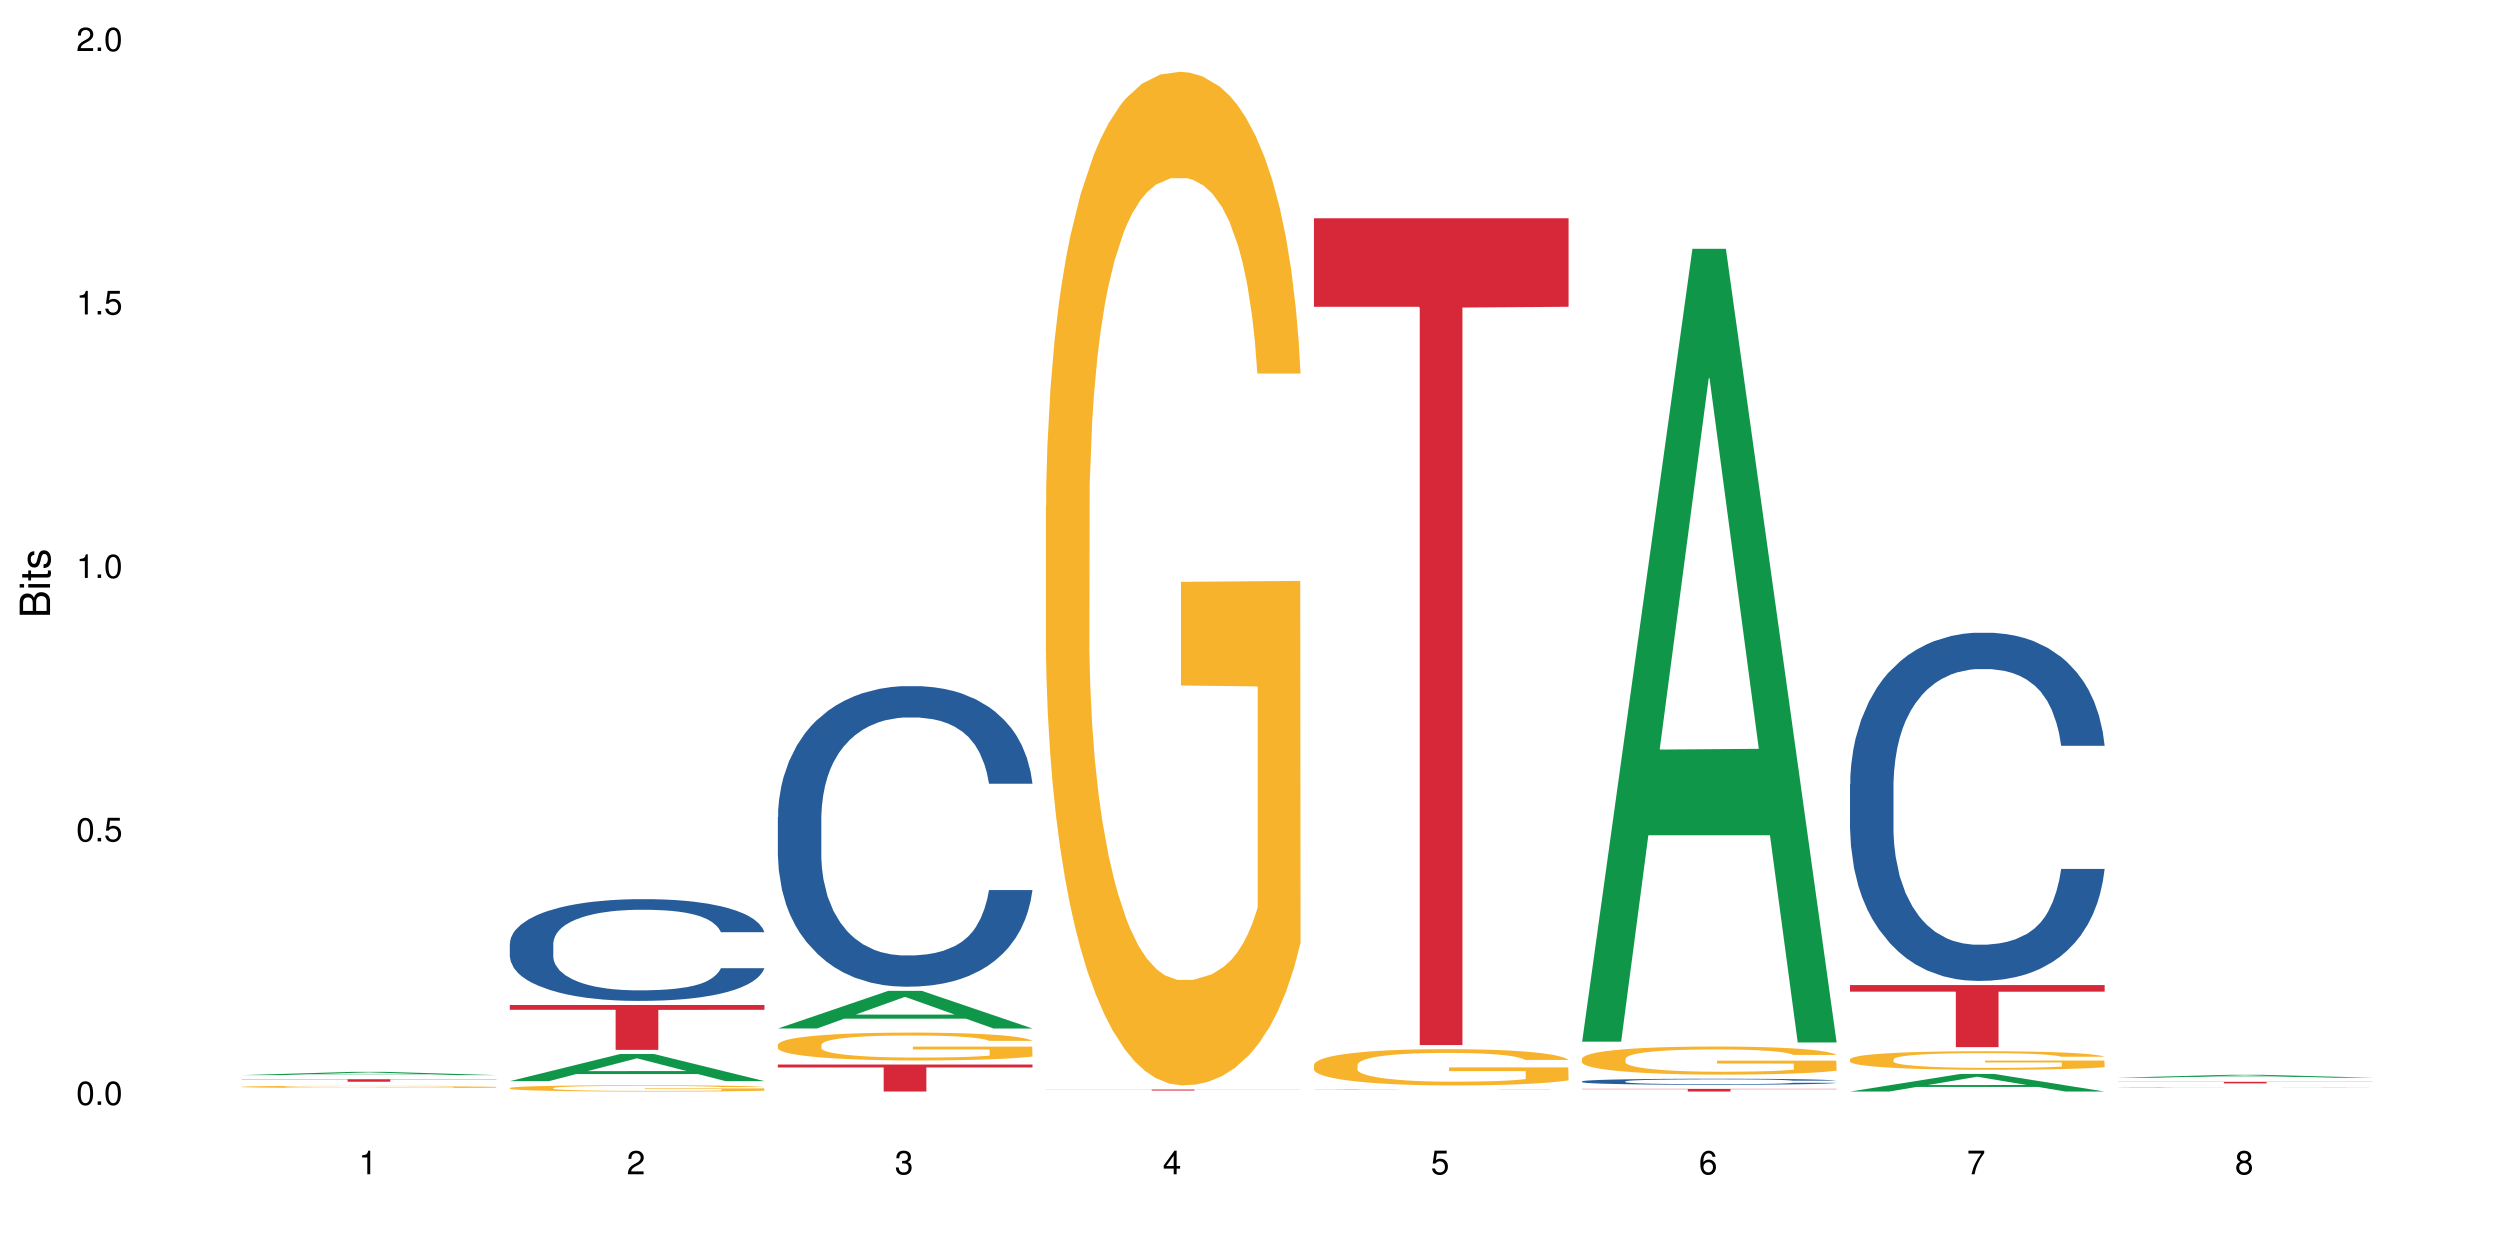 <?xml version="1.0" encoding="UTF-8"?>
<svg xmlns="http://www.w3.org/2000/svg" xmlns:xlink="http://www.w3.org/1999/xlink" width="720pt" height="360pt" viewBox="0 0 720 360" version="1.1">
<defs>
<g>
<symbol overflow="visible" id="glyph0-0">
<path style="stroke:none;" d=""/>
</symbol>
<symbol overflow="visible" id="glyph0-1">
<path style="stroke:none;" d="M 2.641 -6.797 C 2 -6.797 1.422 -6.531 1.078 -6.047 C 0.641 -5.453 0.406 -4.547 0.406 -3.297 C 0.406 -1 1.188 0.219 2.641 0.219 C 4.078 0.219 4.859 -1 4.859 -3.234 C 4.859 -4.562 4.656 -5.438 4.203 -6.047 C 3.844 -6.531 3.281 -6.797 2.641 -6.797 Z M 2.641 -6.047 C 3.547 -6.047 4 -5.125 4 -3.312 C 4 -1.375 3.562 -0.484 2.625 -0.484 C 1.734 -0.484 1.281 -1.422 1.281 -3.281 C 1.281 -5.141 1.734 -6.047 2.641 -6.047 Z M 2.641 -6.047 "/>
</symbol>
<symbol overflow="visible" id="glyph0-2">
<path style="stroke:none;" d="M 1.828 -1 L 0.828 -1 L 0.828 0 L 1.828 0 Z M 1.828 -1 "/>
</symbol>
<symbol overflow="visible" id="glyph0-3">
<path style="stroke:none;" d="M 4.562 -6.797 L 1.062 -6.797 L 0.547 -3.094 L 1.328 -3.094 C 1.719 -3.562 2.047 -3.734 2.578 -3.734 C 3.484 -3.734 4.062 -3.109 4.062 -2.094 C 4.062 -1.125 3.484 -0.531 2.578 -0.531 C 1.828 -0.531 1.375 -0.906 1.188 -1.672 L 0.328 -1.672 C 0.453 -1.109 0.547 -0.844 0.75 -0.594 C 1.125 -0.078 1.828 0.219 2.594 0.219 C 3.969 0.219 4.922 -0.781 4.922 -2.219 C 4.922 -3.562 4.031 -4.484 2.719 -4.484 C 2.25 -4.484 1.859 -4.359 1.469 -4.062 L 1.734 -5.969 L 4.562 -5.969 Z M 4.562 -6.797 "/>
</symbol>
<symbol overflow="visible" id="glyph0-4">
<path style="stroke:none;" d="M 2.484 -4.844 L 2.484 0 L 3.328 0 L 3.328 -6.797 L 2.766 -6.797 C 2.469 -5.75 2.281 -5.609 0.984 -5.453 L 0.984 -4.844 Z M 2.484 -4.844 "/>
</symbol>
<symbol overflow="visible" id="glyph0-5">
<path style="stroke:none;" d="M 4.859 -0.828 L 1.281 -0.828 C 1.359 -1.391 1.672 -1.75 2.5 -2.234 L 3.469 -2.75 C 4.406 -3.266 4.906 -3.969 4.906 -4.812 C 4.906 -5.375 4.672 -5.906 4.266 -6.266 C 3.859 -6.625 3.375 -6.797 2.719 -6.797 C 1.859 -6.797 1.219 -6.5 0.844 -5.922 C 0.609 -5.562 0.5 -5.125 0.484 -4.438 L 1.328 -4.438 C 1.359 -4.906 1.406 -5.188 1.531 -5.406 C 1.75 -5.812 2.188 -6.062 2.703 -6.062 C 3.469 -6.062 4.031 -5.516 4.031 -4.781 C 4.031 -4.25 3.719 -3.797 3.125 -3.438 L 2.234 -2.938 C 0.812 -2.141 0.406 -1.5 0.328 0 L 4.859 0 Z M 4.859 -0.828 "/>
</symbol>
<symbol overflow="visible" id="glyph0-6">
<path style="stroke:none;" d="M 2.125 -3.125 L 2.578 -3.125 C 3.516 -3.125 3.984 -2.703 3.984 -1.891 C 3.984 -1.031 3.469 -0.531 2.578 -0.531 C 1.656 -0.531 1.203 -0.984 1.156 -1.969 L 0.312 -1.969 C 0.344 -1.422 0.438 -1.078 0.609 -0.766 C 0.953 -0.109 1.625 0.219 2.547 0.219 C 3.953 0.219 4.859 -0.609 4.859 -1.906 C 4.859 -2.766 4.516 -3.25 3.703 -3.516 C 4.344 -3.766 4.656 -4.25 4.656 -4.938 C 4.656 -6.109 3.875 -6.797 2.578 -6.797 C 1.203 -6.797 0.484 -6.047 0.453 -4.609 L 1.297 -4.609 C 1.312 -5.016 1.344 -5.25 1.453 -5.453 C 1.641 -5.828 2.062 -6.062 2.594 -6.062 C 3.344 -6.062 3.797 -5.625 3.797 -4.906 C 3.797 -4.422 3.609 -4.141 3.25 -3.984 C 3.016 -3.891 2.719 -3.844 2.125 -3.844 Z M 2.125 -3.125 "/>
</symbol>
<symbol overflow="visible" id="glyph0-7">
<path style="stroke:none;" d="M 3.141 -1.625 L 3.141 0 L 3.984 0 L 3.984 -1.625 L 4.984 -1.625 L 4.984 -2.391 L 3.984 -2.391 L 3.984 -6.797 L 3.359 -6.797 L 0.266 -2.516 L 0.266 -1.625 Z M 3.141 -2.391 L 1 -2.391 L 3.141 -5.359 Z M 3.141 -2.391 "/>
</symbol>
<symbol overflow="visible" id="glyph0-8">
<path style="stroke:none;" d="M 4.781 -5.031 C 4.609 -6.141 3.891 -6.797 2.844 -6.797 C 2.094 -6.797 1.422 -6.438 1.031 -5.828 C 0.609 -5.172 0.406 -4.344 0.406 -3.094 C 0.406 -1.953 0.578 -1.234 0.984 -0.625 C 1.359 -0.078 1.953 0.219 2.703 0.219 C 3.984 0.219 4.922 -0.734 4.922 -2.078 C 4.922 -3.344 4.062 -4.234 2.844 -4.234 C 2.172 -4.234 1.641 -3.969 1.281 -3.469 C 1.281 -5.125 1.828 -6.047 2.797 -6.047 C 3.391 -6.047 3.797 -5.672 3.938 -5.031 Z M 2.734 -3.484 C 3.547 -3.484 4.062 -2.922 4.062 -2 C 4.062 -1.156 3.484 -0.531 2.703 -0.531 C 1.922 -0.531 1.328 -1.188 1.328 -2.047 C 1.328 -2.891 1.906 -3.484 2.734 -3.484 Z M 2.734 -3.484 "/>
</symbol>
<symbol overflow="visible" id="glyph0-9">
<path style="stroke:none;" d="M 4.984 -6.797 L 0.438 -6.797 L 0.438 -5.969 L 4.109 -5.969 C 2.5 -3.656 1.828 -2.234 1.328 0 L 2.219 0 C 2.594 -2.172 3.453 -4.047 4.984 -6.094 Z M 4.984 -6.797 "/>
</symbol>
<symbol overflow="visible" id="glyph0-10">
<path style="stroke:none;" d="M 3.75 -3.578 C 4.453 -4 4.688 -4.344 4.688 -4.984 C 4.688 -6.047 3.844 -6.797 2.641 -6.797 C 1.438 -6.797 0.594 -6.047 0.594 -4.984 C 0.594 -4.359 0.828 -4.016 1.516 -3.578 C 0.734 -3.203 0.359 -2.641 0.359 -1.891 C 0.359 -0.641 1.297 0.219 2.641 0.219 C 3.984 0.219 4.922 -0.641 4.922 -1.875 C 4.922 -2.641 4.531 -3.203 3.75 -3.578 Z M 2.641 -6.047 C 3.359 -6.047 3.812 -5.625 3.812 -4.969 C 3.812 -4.344 3.344 -3.922 2.641 -3.922 C 1.922 -3.922 1.453 -4.344 1.453 -4.984 C 1.453 -5.625 1.922 -6.047 2.641 -6.047 Z M 2.641 -3.203 C 3.484 -3.203 4.062 -2.672 4.062 -1.875 C 4.062 -1.062 3.484 -0.531 2.625 -0.531 C 1.797 -0.531 1.219 -1.078 1.219 -1.875 C 1.219 -2.672 1.797 -3.203 2.641 -3.203 Z M 2.641 -3.203 "/>
</symbol>
<symbol overflow="visible" id="glyph1-0">
<path style="stroke:none;" d=""/>
</symbol>
<symbol overflow="visible" id="glyph1-1">
<path style="stroke:none;" d="M 0 -0.953 L 0 -4.891 C 0 -5.719 -0.234 -6.344 -0.734 -6.797 C -1.188 -7.234 -1.812 -7.469 -2.5 -7.469 C -3.547 -7.469 -4.188 -7 -4.625 -5.875 C -4.984 -6.672 -5.641 -7.094 -6.531 -7.094 C -7.156 -7.094 -7.734 -6.859 -8.141 -6.391 C -8.562 -5.938 -8.75 -5.344 -8.75 -4.5 L -8.75 -0.953 Z M -4.984 -2.062 L -7.766 -2.062 L -7.766 -4.219 C -7.766 -4.844 -7.688 -5.203 -7.453 -5.5 C -7.219 -5.812 -6.859 -5.969 -6.375 -5.969 C -5.906 -5.969 -5.531 -5.812 -5.297 -5.5 C -5.062 -5.203 -4.984 -4.844 -4.984 -4.219 Z M -0.984 -2.062 L -4 -2.062 L -4 -4.781 C -4 -5.328 -3.859 -5.688 -3.578 -5.953 C -3.297 -6.219 -2.922 -6.359 -2.484 -6.359 C -2.062 -6.359 -1.688 -6.219 -1.406 -5.953 C -1.109 -5.688 -0.984 -5.328 -0.984 -4.781 Z M -0.984 -2.062 "/>
</symbol>
<symbol overflow="visible" id="glyph1-2">
<path style="stroke:none;" d="M -6.281 -1.797 L -6.281 -0.797 L 0 -0.797 L 0 -1.797 Z M -8.75 -1.797 L -8.75 -0.797 L -7.484 -0.797 L -7.484 -1.797 Z M -8.75 -1.797 "/>
</symbol>
<symbol overflow="visible" id="glyph1-3">
<path style="stroke:none;" d="M -6.281 -3.047 L -6.281 -2.016 L -8.016 -2.016 L -8.016 -1.016 L -6.281 -1.016 L -6.281 -0.172 L -5.469 -0.172 L -5.469 -1.016 L -0.719 -1.016 C -0.078 -1.016 0.281 -1.453 0.281 -2.234 C 0.281 -2.469 0.25 -2.719 0.188 -3.047 L -0.641 -3.047 C -0.609 -2.922 -0.594 -2.766 -0.594 -2.562 C -0.594 -2.141 -0.719 -2.016 -1.156 -2.016 L -5.469 -2.016 L -5.469 -3.047 Z M -6.281 -3.047 "/>
</symbol>
<symbol overflow="visible" id="glyph1-4">
<path style="stroke:none;" d="M -4.531 -5.25 C -5.766 -5.25 -6.469 -4.422 -6.469 -2.969 C -6.469 -1.516 -5.719 -0.562 -4.547 -0.562 C -3.562 -0.562 -3.094 -1.062 -2.734 -2.562 L -2.516 -3.484 C -2.344 -4.188 -2.094 -4.469 -1.625 -4.469 C -1.047 -4.469 -0.641 -3.875 -0.641 -3 C -0.641 -2.453 -0.797 -2 -1.062 -1.75 C -1.25 -1.594 -1.422 -1.531 -1.875 -1.469 L -1.875 -0.406 C -0.422 -0.453 0.281 -1.266 0.281 -2.922 C 0.281 -4.5 -0.5 -5.516 -1.719 -5.516 C -2.656 -5.516 -3.172 -4.984 -3.469 -3.734 L -3.703 -2.766 C -3.891 -1.953 -4.156 -1.609 -4.594 -1.609 C -5.172 -1.609 -5.547 -2.125 -5.547 -2.938 C -5.547 -3.75 -5.203 -4.172 -4.531 -4.203 Z M -4.531 -5.25 "/>
</symbol>
</g>
</defs>
<g id="surface107605">
<rect x="0" y="0" width="720" height="360" style="fill:rgb(100%,100%,100%);fill-opacity:1;stroke:none;"/>
<path style=" stroke:none;fill-rule:nonzero;fill:rgb(6.275%,58.824%,28.235%);fill-opacity:1;" d="M 69.629 309.637 L 69.707 309.637 L 101.441 308.695 L 111.078 308.695 L 142.965 309.637 L 131.762 309.637 L 123.77 309.391 L 88.746 309.391 L 80.91 309.637 L 69.629 309.637 L 92.117 309.289 L 120.559 309.289 L 106.375 308.848 L 106.219 308.848 L 106.062 308.852 L 92.039 309.289 L 92.117 309.289 Z M 69.629 309.637 "/>
<path style=" stroke:none;fill-rule:nonzero;fill:rgb(96.863%,70.196%,16.863%);fill-opacity:1;" d="M 69.629 312.984 L 69.719 312.984 L 69.719 312.973 L 70.078 312.949 L 70.973 312.914 L 72.133 312.883 L 73.387 312.863 L 74.191 312.852 L 75.531 312.832 L 76.695 312.82 L 79.645 312.797 L 83.402 312.773 L 85.461 312.762 L 87.785 312.754 L 91.094 312.742 L 92.613 312.738 L 97.266 312.73 L 102.543 312.723 L 114.703 312.723 L 119.711 312.73 L 122.574 312.734 L 124.809 312.742 L 127.137 312.75 L 129.996 312.762 L 132.68 312.773 L 134.828 312.785 L 136.973 312.805 L 138.762 312.82 L 140.281 312.84 L 141.625 312.863 L 142.43 312.883 L 142.965 312.906 L 130.535 312.906 L 129.82 312.883 L 129.016 312.871 L 127.672 312.852 L 126.332 312.836 L 124.988 312.828 L 122.484 312.812 L 120.34 312.805 L 117.656 312.797 L 115.062 312.789 L 112.109 312.785 L 105.582 312.785 L 101.289 312.789 L 98.785 312.793 L 96.996 312.797 L 94.492 312.809 L 92.973 312.812 L 92.078 312.82 L 89.395 312.836 L 87.605 312.852 L 86.621 312.863 L 85.371 312.879 L 84.477 312.895 L 83.492 312.918 L 82.953 312.934 L 82.238 312.973 L 82.148 313.074 L 82.418 313.094 L 82.953 313.117 L 83.672 313.137 L 84.742 313.16 L 85.816 313.176 L 87.695 313.195 L 89.305 313.211 L 90.559 313.223 L 92.973 313.238 L 93.957 313.242 L 96.281 313.25 L 98.695 313.258 L 101.648 313.266 L 103.883 313.27 L 107.461 313.273 L 112.02 313.273 L 117.387 313.27 L 120.785 313.266 L 123.109 313.262 L 124.633 313.258 L 126.508 313.25 L 127.852 313.246 L 129.102 313.238 L 130.625 313.227 L 130.625 313.094 L 108.535 313.094 L 108.535 313.031 L 142.875 313.031 L 142.965 313.25 L 141.086 313.266 L 138.762 313.281 L 136.527 313.289 L 134.199 313.301 L 130.891 313.312 L 128.207 313.316 L 124.094 313.324 L 120.34 313.332 L 116.402 313.336 L 105.137 313.336 L 101.199 313.332 L 98.07 313.328 L 92.344 313.312 L 88.77 313.301 L 86.441 313.293 L 84.027 313.281 L 81.613 313.266 L 79.469 313.254 L 78.035 313.242 L 76.605 313.227 L 75.086 313.211 L 73.652 313.191 L 72.582 313.172 L 71.598 313.152 L 70.883 313.137 L 70.164 313.109 L 69.809 313.09 L 69.629 313.074 Z M 69.629 312.984 "/>
<path style=" stroke:none;fill-rule:nonzero;fill:rgb(83.922%,15.686%,22.353%);fill-opacity:1;" d="M 69.629 310.816 L 142.965 310.816 L 142.965 310.895 L 112.402 310.895 L 112.402 311.543 L 100.105 311.543 L 100.105 310.895 L 69.629 310.895 Z M 69.629 310.816 "/>
<path style=" stroke:none;fill-rule:nonzero;fill:rgb(6.275%,58.824%,28.235%);fill-opacity:1;" d="M 146.824 311.363 L 146.902 311.355 L 178.637 303.543 L 188.273 303.543 L 220.16 311.367 L 208.957 311.367 L 200.965 309.328 L 165.941 309.328 L 158.109 311.363 L 146.824 311.363 L 169.312 308.48 L 197.754 308.473 L 183.57 304.824 L 183.414 304.816 L 183.258 304.836 L 169.234 308.473 L 169.312 308.48 Z M 146.824 311.363 "/>
<path style=" stroke:none;fill-rule:nonzero;fill:rgb(14.51%,36.078%,60%);fill-opacity:1;" d="M 146.824 271.719 L 146.914 271.691 L 146.914 271.047 L 147.184 270.031 L 147.809 268.746 L 148.434 267.863 L 150.043 266.281 L 152.281 264.758 L 154.605 263.578 L 156.305 262.883 L 157.824 262.348 L 161.312 261.355 L 163.551 260.848 L 165.965 260.395 L 168.914 259.938 L 171.062 259.672 L 175.891 259.242 L 179.469 259.055 L 182.242 258.973 L 188.234 258.973 L 191.812 259.082 L 194.406 259.215 L 197.266 259.43 L 199.68 259.672 L 203.883 260.258 L 207.641 261.008 L 209.34 261.438 L 212.023 262.266 L 214.078 263.07 L 215.512 263.766 L 217.121 264.758 L 218.551 265.961 L 219.625 267.328 L 220.16 268.477 L 207.641 268.477 L 207.016 267.406 L 206.301 266.578 L 204.957 265.48 L 203.617 264.703 L 201.738 263.926 L 200.039 263.418 L 197.715 262.91 L 195.656 262.59 L 193.512 262.348 L 191.453 262.188 L 187.52 262.027 L 182.957 262.027 L 181.258 262.078 L 177.77 262.293 L 175.891 262.48 L 173.207 262.855 L 171.332 263.203 L 169.094 263.738 L 167.574 264.195 L 165.695 264.891 L 164.355 265.508 L 162.836 266.391 L 161.941 267.059 L 161.137 267.809 L 160.418 268.691 L 159.883 269.629 L 159.523 270.621 L 159.348 271.586 L 159.348 275.734 L 159.523 276.699 L 159.973 277.82 L 161.137 279.453 L 162.836 280.875 L 164.801 282 L 166.68 282.801 L 167.754 283.176 L 169.184 283.605 L 171.418 284.141 L 174.641 284.676 L 176.516 284.891 L 179.379 285.105 L 182.332 285.211 L 186.266 285.211 L 189.754 285.105 L 192.078 284.969 L 194.492 284.758 L 197.805 284.301 L 199.859 283.871 L 201.648 283.363 L 202.988 282.855 L 203.883 282.426 L 205.227 281.598 L 206.301 280.688 L 207.105 279.75 L 207.641 278.84 L 220.16 278.84 L 219.625 279.91 L 218.82 280.953 L 218.016 281.73 L 216.762 282.668 L 215.332 283.496 L 213.273 284.434 L 211.574 285.051 L 209.34 285.719 L 207.281 286.227 L 205.047 286.684 L 201.738 287.219 L 199.59 287.488 L 197.266 287.727 L 194.492 287.941 L 191.004 288.129 L 187.25 288.234 L 183.762 288.262 L 180.004 288.211 L 177.234 288.102 L 173.566 287.863 L 169.004 287.379 L 165.695 286.871 L 163.102 286.363 L 160.867 285.828 L 158.363 285.105 L 155.145 283.926 L 153.176 283.016 L 151.832 282.266 L 150.312 281.223 L 149.238 280.285 L 147.988 278.785 L 147.094 276.887 L 146.824 275.414 Z M 146.824 271.719 "/>
<path style=" stroke:none;fill-rule:nonzero;fill:rgb(96.863%,70.196%,16.863%);fill-opacity:1;" d="M 146.824 313.328 L 146.914 313.328 L 146.914 313.293 L 147.273 313.219 L 148.168 313.117 L 149.328 313.031 L 150.582 312.965 L 151.387 312.93 L 152.727 312.879 L 153.891 312.844 L 156.844 312.77 L 160.598 312.699 L 162.656 312.668 L 164.98 312.641 L 168.289 312.609 L 169.809 312.598 L 174.461 312.57 L 179.738 312.555 L 185.551 312.547 L 188.234 312.551 L 191.898 312.559 L 196.91 312.574 L 199.77 312.594 L 202.008 312.609 L 204.332 312.629 L 207.195 312.664 L 209.875 312.703 L 212.023 312.742 L 214.168 312.793 L 215.957 312.848 L 217.477 312.906 L 218.82 312.977 L 219.625 313.031 L 220.16 313.09 L 207.73 313.09 L 207.016 313.031 L 206.211 312.988 L 204.867 312.934 L 203.527 312.895 L 202.184 312.863 L 199.68 312.816 L 197.535 312.793 L 194.852 312.77 L 192.258 312.754 L 189.305 312.742 L 187.52 312.738 L 182.777 312.738 L 178.484 312.75 L 175.98 312.766 L 174.191 312.777 L 171.688 312.805 L 170.168 312.824 L 169.273 312.836 L 166.59 312.887 L 164.801 312.934 L 163.816 312.965 L 162.566 313.016 L 161.672 313.062 L 160.688 313.129 L 160.152 313.176 L 159.434 313.289 L 159.348 313.59 L 159.613 313.652 L 160.152 313.723 L 160.867 313.781 L 161.941 313.844 L 163.012 313.895 L 164.891 313.957 L 166.5 314 L 167.754 314.031 L 170.168 314.074 L 171.152 314.09 L 173.477 314.121 L 175.891 314.145 L 178.844 314.164 L 181.078 314.172 L 184.656 314.18 L 189.219 314.18 L 194.582 314.172 L 197.98 314.156 L 200.309 314.145 L 201.828 314.133 L 203.707 314.113 L 205.047 314.098 L 206.301 314.078 L 207.82 314.051 L 207.82 313.652 L 185.73 313.652 L 185.73 313.465 L 220.07 313.465 L 220.16 314.113 L 218.285 314.16 L 215.957 314.203 L 213.723 314.234 L 211.398 314.266 L 208.086 314.297 L 205.406 314.316 L 201.289 314.34 L 197.535 314.355 L 193.598 314.363 L 190.113 314.367 L 185.996 314.371 L 182.332 314.367 L 178.395 314.355 L 175.266 314.344 L 172.402 314.328 L 169.543 314.305 L 165.965 314.27 L 163.641 314.242 L 161.223 314.207 L 158.809 314.164 L 156.664 314.121 L 155.23 314.086 L 153.801 314.047 L 152.281 313.996 L 150.852 313.941 L 149.777 313.887 L 148.793 313.828 L 148.078 313.773 L 147.363 313.699 L 147.004 313.641 L 146.824 313.59 Z M 146.824 313.328 "/>
<path style=" stroke:none;fill-rule:nonzero;fill:rgb(83.922%,15.686%,22.353%);fill-opacity:1;" d="M 146.824 289.441 L 220.16 289.441 L 220.16 290.824 L 189.598 290.84 L 189.598 302.363 L 177.301 302.363 L 177.301 290.852 L 177.121 290.824 L 146.824 290.824 Z M 146.824 289.441 "/>
<path style=" stroke:none;fill-rule:nonzero;fill:rgb(6.275%,58.824%,28.235%);fill-opacity:1;" d="M 224.02 296.199 L 224.098 296.191 L 255.832 285.363 L 265.469 285.363 L 297.355 296.211 L 286.152 296.211 L 278.16 293.379 L 243.141 293.379 L 235.305 296.199 L 224.02 296.199 L 246.508 292.207 L 274.949 292.199 L 260.77 287.137 L 260.609 287.125 L 260.453 287.156 L 246.43 292.199 L 246.508 292.207 Z M 224.02 296.199 "/>
<path style=" stroke:none;fill-rule:nonzero;fill:rgb(14.51%,36.078%,60%);fill-opacity:1;" d="M 224.02 235.289 L 224.109 235.211 L 224.109 233.312 L 224.379 230.305 L 225.004 226.508 L 225.633 223.898 L 227.242 219.23 L 229.477 214.719 L 231.801 211.238 L 233.5 209.18 L 235.023 207.598 L 238.508 204.672 L 240.746 203.168 L 243.16 201.824 L 246.113 200.48 L 248.258 199.688 L 253.086 198.422 L 256.664 197.867 L 259.438 197.629 L 265.43 197.629 L 269.008 197.945 L 271.602 198.344 L 274.461 198.977 L 276.875 199.688 L 281.082 201.43 L 284.836 203.645 L 286.535 204.91 L 289.219 207.363 L 291.277 209.734 L 292.707 211.793 L 294.316 214.719 L 295.746 218.281 L 296.82 222.316 L 297.355 225.715 L 284.836 225.715 L 284.211 222.551 L 283.496 220.098 L 282.152 216.855 L 280.812 214.562 L 278.934 212.266 L 277.234 210.766 L 274.91 209.262 L 272.852 208.312 L 270.707 207.598 L 268.648 207.125 L 264.715 206.648 L 260.152 206.648 L 258.453 206.809 L 254.965 207.441 L 253.086 207.996 L 250.406 209.102 L 248.527 210.133 L 246.289 211.715 L 244.77 213.059 L 242.891 215.113 L 241.551 216.934 L 240.031 219.547 L 239.137 221.523 L 238.332 223.738 L 237.613 226.352 L 237.078 229.117 L 236.723 232.047 L 236.543 234.895 L 236.543 247.156 L 236.723 250.004 L 237.168 253.328 L 238.332 258.152 L 240.031 262.348 L 241.996 265.672 L 243.875 268.043 L 244.949 269.152 L 246.379 270.418 L 248.617 272 L 251.836 273.582 L 253.715 274.215 L 256.574 274.848 L 259.527 275.164 L 263.461 275.164 L 266.949 274.848 L 269.273 274.453 L 271.691 273.82 L 275 272.473 L 277.055 271.207 L 278.844 269.703 L 280.188 268.203 L 281.082 266.938 L 282.422 264.484 L 283.496 261.793 L 284.301 259.023 L 284.836 256.336 L 297.355 256.336 L 296.82 259.5 L 296.016 262.586 L 295.211 264.879 L 293.957 267.648 L 292.527 270.102 L 290.473 272.871 L 288.773 274.688 L 286.535 276.668 L 284.48 278.172 L 282.242 279.516 L 278.934 281.098 L 276.789 281.891 L 274.461 282.602 L 271.691 283.234 L 268.203 283.789 L 264.445 284.105 L 260.957 284.184 L 257.203 284.023 L 254.43 283.707 L 250.762 282.996 L 246.199 281.574 L 242.891 280.07 L 240.297 278.566 L 238.062 276.984 L 235.559 274.848 L 232.34 271.367 L 230.371 268.676 L 229.031 266.461 L 227.508 263.375 L 226.438 260.605 L 225.184 256.176 L 224.289 250.559 L 224.02 246.207 Z M 224.02 235.289 "/>
<path style=" stroke:none;fill-rule:nonzero;fill:rgb(96.863%,70.196%,16.863%);fill-opacity:1;" d="M 224.02 300.824 L 224.109 300.816 L 224.109 300.672 L 224.469 300.34 L 225.363 299.887 L 226.523 299.516 L 227.777 299.223 L 228.582 299.066 L 229.926 298.848 L 231.086 298.688 L 234.039 298.355 L 237.793 298.051 L 239.852 297.918 L 242.176 297.793 L 245.484 297.652 L 247.004 297.602 L 251.656 297.484 L 256.934 297.414 L 262.746 297.391 L 265.43 297.398 L 269.098 297.426 L 274.105 297.508 L 276.965 297.582 L 279.203 297.652 L 281.527 297.75 L 284.391 297.895 L 287.074 298.07 L 289.219 298.246 L 291.367 298.469 L 293.152 298.703 L 294.676 298.957 L 296.016 299.266 L 296.82 299.52 L 297.355 299.777 L 284.926 299.777 L 284.211 299.52 L 283.406 299.324 L 282.062 299.082 L 280.723 298.906 L 279.383 298.766 L 276.875 298.578 L 274.73 298.461 L 272.047 298.355 L 269.453 298.293 L 266.504 298.246 L 264.715 298.234 L 259.973 298.234 L 255.68 298.285 L 253.176 298.344 L 251.387 298.402 L 248.883 298.512 L 247.363 298.598 L 246.469 298.656 L 243.785 298.883 L 241.996 299.09 L 241.016 299.23 L 239.762 299.449 L 238.867 299.645 L 237.883 299.938 L 237.348 300.16 L 236.633 300.656 L 236.543 301.973 L 236.809 302.254 L 237.348 302.555 L 238.062 302.816 L 239.137 303.094 L 240.207 303.309 L 242.086 303.594 L 243.695 303.781 L 244.949 303.906 L 247.363 304.105 L 248.348 304.172 L 250.672 304.305 L 253.086 304.406 L 256.039 304.492 L 258.273 304.539 L 261.852 304.574 L 266.414 304.574 L 271.777 304.531 L 275.176 304.473 L 277.504 304.414 L 279.023 304.363 L 280.902 304.281 L 282.242 304.207 L 283.496 304.129 L 285.016 304.004 L 285.016 302.254 L 262.926 302.246 L 262.926 301.426 L 297.27 301.418 L 297.355 304.281 L 295.48 304.48 L 293.152 304.668 L 290.918 304.816 L 288.594 304.941 L 285.285 305.078 L 282.602 305.168 L 278.488 305.27 L 274.73 305.336 L 270.797 305.379 L 267.309 305.402 L 263.195 305.41 L 259.527 305.395 L 255.59 305.352 L 252.461 305.293 L 249.598 305.219 L 246.738 305.125 L 243.16 304.969 L 240.836 304.844 L 238.422 304.691 L 236.004 304.508 L 233.859 304.309 L 232.43 304.156 L 230.996 303.98 L 229.477 303.762 L 228.047 303.512 L 226.973 303.285 L 225.988 303.027 L 225.273 302.789 L 224.559 302.457 L 224.199 302.195 L 224.02 301.969 Z M 224.02 300.824 "/>
<path style=" stroke:none;fill-rule:nonzero;fill:rgb(83.922%,15.686%,22.353%);fill-opacity:1;" d="M 224.02 306.59 L 297.355 306.59 L 297.355 307.422 L 266.793 307.43 L 266.793 314.371 L 254.496 314.371 L 254.496 307.438 L 254.316 307.422 L 224.02 307.422 Z M 224.02 306.59 "/>
<path style=" stroke:none;fill-rule:nonzero;fill:rgb(96.863%,70.196%,16.863%);fill-opacity:1;" d="M 301.219 145.703 L 301.305 145.438 L 301.305 140.105 L 301.664 128.105 L 302.559 111.578 L 303.723 97.98 L 304.973 87.316 L 305.777 81.715 L 307.121 73.719 L 308.281 67.852 L 311.234 55.855 L 314.988 44.656 L 317.047 39.859 L 319.371 35.328 L 322.68 30.262 L 324.203 28.395 L 328.852 24.129 L 334.129 21.461 L 339.941 20.664 L 342.625 20.93 L 346.293 21.996 L 351.301 24.93 L 354.164 27.594 L 356.398 30.262 L 358.723 33.727 L 361.586 39.059 L 364.27 45.457 L 366.414 51.855 L 368.562 59.855 L 370.352 68.387 L 371.871 77.719 L 373.211 88.914 L 374.016 98.246 L 374.555 107.578 L 362.121 107.578 L 361.406 98.246 L 360.602 91.047 L 359.262 82.25 L 357.918 75.852 L 356.578 70.785 L 354.074 63.855 L 351.926 59.59 L 349.242 55.855 L 346.648 53.457 L 343.699 51.855 L 341.91 51.324 L 337.168 51.324 L 332.875 53.188 L 330.371 55.324 L 328.586 57.457 L 326.078 61.453 L 324.559 64.652 L 323.664 66.785 L 320.98 75.051 L 319.195 82.516 L 318.211 87.582 L 316.957 95.582 L 316.062 102.777 L 315.078 113.445 L 314.543 121.441 L 313.828 139.57 L 313.738 187.562 L 314.008 197.691 L 314.543 208.625 L 315.258 218.223 L 316.332 228.352 L 317.406 236.086 L 319.281 246.48 L 320.895 253.414 L 322.145 257.945 L 324.559 265.145 L 325.543 267.543 L 327.867 272.344 L 330.285 276.074 L 333.234 279.273 L 335.469 280.875 L 339.047 282.207 L 343.609 282.207 L 348.977 280.609 L 352.375 278.477 L 354.699 276.344 L 356.219 274.477 L 358.098 271.543 L 359.438 268.879 L 360.691 265.945 L 362.211 261.414 L 362.211 197.691 L 340.121 197.426 L 340.121 167.566 L 374.465 167.297 L 374.555 271.543 L 372.676 278.742 L 370.352 285.672 L 368.113 291.008 L 365.789 295.539 L 362.48 300.605 L 359.797 303.805 L 355.684 307.535 L 351.926 309.934 L 347.992 311.535 L 344.504 312.336 L 340.391 312.602 L 336.723 312.066 L 332.789 310.469 L 329.656 308.336 L 326.797 305.668 L 323.934 302.203 L 320.355 296.605 L 318.031 292.074 L 315.617 286.473 L 313.203 279.809 L 311.055 272.609 L 309.625 267.012 L 308.191 260.613 L 306.672 252.613 L 305.242 243.551 L 304.168 235.285 L 303.184 225.953 L 302.469 217.156 L 301.754 205.156 L 301.395 195.559 L 301.219 187.293 Z M 301.219 145.703 "/>
<path style=" stroke:none;fill-rule:nonzero;fill:rgb(83.922%,15.686%,22.353%);fill-opacity:1;" d="M 301.219 313.781 L 374.555 313.781 L 374.555 313.812 L 343.988 313.812 L 343.988 314.074 L 331.691 314.074 L 331.691 313.812 L 301.219 313.812 Z M 301.219 313.781 "/>
<path style=" stroke:none;fill-rule:nonzero;fill:rgb(14.51%,36.078%,60%);fill-opacity:1;" d="M 378.414 313.816 L 378.504 313.816 L 378.77 313.812 L 379.398 313.809 L 380.023 313.809 L 381.633 313.801 L 383.867 313.797 L 386.195 313.793 L 389.414 313.793 L 392.902 313.789 L 395.137 313.785 L 402.648 313.785 L 407.48 313.781 L 428.855 313.781 L 431.27 313.785 L 435.473 313.785 L 439.227 313.789 L 443.609 313.789 L 445.668 313.793 L 447.098 313.797 L 448.707 313.797 L 450.141 313.801 L 451.211 313.805 L 451.75 313.809 L 439.227 313.809 L 438.602 313.805 L 437.887 313.805 L 436.547 313.801 L 435.203 313.797 L 433.324 313.797 L 431.625 313.793 L 425.098 313.793 L 423.039 313.789 L 409.355 313.789 L 407.48 313.793 L 402.918 313.793 L 400.684 313.797 L 397.285 313.797 L 395.941 313.801 L 394.422 313.801 L 393.527 313.805 L 392.723 313.809 L 392.008 313.809 L 391.469 313.812 L 391.113 313.816 L 390.934 313.816 L 390.934 313.828 L 391.113 313.832 L 391.559 313.836 L 392.723 313.84 L 394.422 313.844 L 396.391 313.848 L 398.266 313.852 L 403.008 313.852 L 406.227 313.855 L 429.391 313.855 L 431.449 313.852 L 434.578 313.852 L 435.473 313.848 L 436.812 313.848 L 437.887 313.844 L 438.691 313.84 L 451.75 313.84 L 451.211 313.84 L 449.602 313.848 L 448.352 313.848 L 446.918 313.852 L 444.863 313.855 L 443.164 313.855 L 440.926 313.859 L 436.637 313.859 L 433.324 313.863 L 418.836 313.863 L 415.348 313.867 L 411.594 313.863 L 400.594 313.863 L 397.285 313.859 L 392.453 313.859 L 389.949 313.855 L 386.73 313.852 L 384.762 313.852 L 383.422 313.848 L 381.902 313.844 L 380.828 313.844 L 379.574 313.84 L 378.68 313.832 L 378.414 313.828 Z M 378.414 313.816 "/>
<path style=" stroke:none;fill-rule:nonzero;fill:rgb(96.863%,70.196%,16.863%);fill-opacity:1;" d="M 378.414 306.633 L 378.504 306.621 L 378.504 306.43 L 378.859 306 L 379.754 305.41 L 380.918 304.922 L 382.168 304.543 L 382.973 304.344 L 384.316 304.055 L 385.477 303.848 L 388.43 303.418 L 392.188 303.016 L 394.242 302.844 L 396.566 302.684 L 399.879 302.5 L 401.398 302.434 L 406.047 302.281 L 411.324 302.188 L 417.137 302.156 L 419.82 302.168 L 423.488 302.207 L 428.496 302.309 L 431.359 302.406 L 433.594 302.5 L 435.918 302.625 L 438.781 302.816 L 441.465 303.043 L 443.609 303.273 L 445.758 303.559 L 447.547 303.863 L 449.066 304.199 L 450.406 304.598 L 451.211 304.934 L 451.75 305.266 L 439.316 305.266 L 438.602 304.934 L 437.797 304.676 L 436.457 304.359 L 435.113 304.133 L 433.773 303.949 L 431.27 303.703 L 429.121 303.551 L 426.438 303.418 L 423.848 303.332 L 420.895 303.273 L 419.105 303.254 L 414.367 303.254 L 410.074 303.32 L 407.57 303.398 L 405.781 303.473 L 403.277 303.617 L 401.754 303.73 L 400.859 303.809 L 398.18 304.102 L 396.391 304.371 L 395.406 304.551 L 394.152 304.84 L 393.258 305.094 L 392.277 305.477 L 391.738 305.762 L 391.023 306.41 L 390.934 308.129 L 391.203 308.492 L 391.738 308.883 L 392.453 309.227 L 393.527 309.586 L 394.602 309.863 L 396.48 310.238 L 398.09 310.484 L 399.34 310.648 L 401.754 310.902 L 402.738 310.988 L 405.066 311.16 L 407.48 311.297 L 410.43 311.41 L 412.668 311.469 L 416.242 311.516 L 420.805 311.516 L 426.172 311.457 L 429.57 311.383 L 431.895 311.305 L 433.414 311.238 L 435.293 311.133 L 436.637 311.039 L 437.887 310.934 L 439.406 310.77 L 439.406 308.492 L 417.316 308.48 L 417.316 307.414 L 451.66 307.402 L 451.75 311.133 L 449.871 311.391 L 447.547 311.637 L 445.309 311.828 L 442.984 311.992 L 439.676 312.172 L 436.992 312.285 L 432.879 312.422 L 429.121 312.508 L 425.188 312.562 L 421.699 312.594 L 417.586 312.602 L 413.918 312.582 L 409.984 312.527 L 406.852 312.449 L 403.992 312.355 L 401.129 312.23 L 397.551 312.031 L 395.227 311.867 L 392.812 311.668 L 390.398 311.43 L 388.25 311.172 L 386.82 310.973 L 385.391 310.742 L 383.867 310.457 L 382.438 310.133 L 381.363 309.836 L 380.379 309.504 L 379.664 309.188 L 378.949 308.758 L 378.594 308.414 L 378.414 308.117 Z M 378.414 306.633 "/>
<path style=" stroke:none;fill-rule:nonzero;fill:rgb(83.922%,15.686%,22.353%);fill-opacity:1;" d="M 378.414 62.863 L 451.75 62.863 L 451.75 88.352 L 421.184 88.574 L 421.184 300.977 L 408.887 300.977 L 408.887 88.797 L 408.711 88.352 L 378.414 88.352 Z M 378.414 62.863 "/>
<path style=" stroke:none;fill-rule:nonzero;fill:rgb(6.275%,58.824%,28.235%);fill-opacity:1;" d="M 455.609 300.008 L 455.688 299.797 L 487.418 71.648 L 497.055 71.648 L 528.945 300.223 L 517.742 300.223 L 509.75 240.559 L 474.727 240.559 L 466.891 300.008 L 455.609 300.008 L 478.094 215.875 L 506.535 215.66 L 492.355 108.992 L 492.199 108.777 L 492.043 109.422 L 478.016 215.66 L 478.094 215.875 Z M 455.609 300.008 "/>
<path style=" stroke:none;fill-rule:nonzero;fill:rgb(14.51%,36.078%,60%);fill-opacity:1;" d="M 455.609 311.434 L 455.699 311.43 L 455.699 311.391 L 455.965 311.332 L 456.594 311.254 L 457.219 311.203 L 458.828 311.109 L 461.066 311.016 L 463.391 310.945 L 465.09 310.906 L 466.609 310.875 L 470.098 310.812 L 472.332 310.785 L 474.746 310.758 L 477.699 310.73 L 479.848 310.715 L 484.676 310.688 L 488.254 310.676 L 491.023 310.672 L 497.016 310.672 L 500.594 310.68 L 503.188 310.688 L 506.051 310.699 L 508.465 310.715 L 512.668 310.75 L 516.426 310.793 L 518.125 310.82 L 520.805 310.867 L 522.863 310.918 L 524.293 310.957 L 525.906 311.016 L 527.336 311.09 L 528.41 311.172 L 528.945 311.238 L 516.426 311.238 L 515.797 311.176 L 515.082 311.125 L 513.742 311.059 L 512.398 311.016 L 510.523 310.969 L 508.824 310.938 L 506.496 310.906 L 504.441 310.887 L 502.293 310.875 L 500.238 310.863 L 496.301 310.855 L 490.043 310.855 L 486.555 310.871 L 484.676 310.883 L 481.992 310.902 L 480.113 310.926 L 477.879 310.957 L 476.359 310.984 L 474.48 311.023 L 473.137 311.062 L 471.617 311.113 L 470.723 311.156 L 469.918 311.199 L 469.203 311.25 L 468.668 311.309 L 468.309 311.367 L 468.129 311.426 L 468.129 311.672 L 468.309 311.73 L 468.758 311.797 L 469.918 311.895 L 471.617 311.98 L 473.586 312.047 L 475.465 312.094 L 476.535 312.117 L 477.969 312.141 L 480.203 312.172 L 483.422 312.207 L 485.301 312.219 L 488.164 312.23 L 491.113 312.238 L 495.051 312.238 L 498.539 312.23 L 500.863 312.223 L 503.277 312.211 L 506.586 312.184 L 508.645 312.156 L 510.434 312.129 L 511.773 312.098 L 512.668 312.07 L 514.008 312.023 L 515.082 311.969 L 515.887 311.91 L 516.426 311.855 L 528.945 311.855 L 528.41 311.922 L 527.605 311.984 L 526.797 312.031 L 525.547 312.086 L 524.117 312.137 L 522.059 312.191 L 520.359 312.227 L 518.125 312.27 L 516.066 312.297 L 513.832 312.324 L 510.523 312.355 L 508.375 312.375 L 506.051 312.387 L 503.277 312.398 L 499.789 312.41 L 496.035 312.418 L 488.789 312.418 L 486.016 312.41 L 482.352 312.395 L 477.789 312.367 L 474.48 312.336 L 471.887 312.305 L 469.648 312.273 L 467.145 312.23 L 463.926 312.16 L 461.957 312.105 L 460.617 312.062 L 459.098 312 L 458.023 311.945 L 456.773 311.855 L 455.879 311.742 L 455.609 311.652 Z M 455.609 311.434 "/>
<path style=" stroke:none;fill-rule:nonzero;fill:rgb(96.863%,70.196%,16.863%);fill-opacity:1;" d="M 455.609 304.867 L 455.699 304.859 L 455.699 304.715 L 456.055 304.379 L 456.949 303.922 L 458.113 303.547 L 459.367 303.25 L 460.172 303.094 L 461.512 302.875 L 462.676 302.711 L 465.625 302.379 L 469.383 302.07 L 471.438 301.938 L 473.766 301.809 L 477.074 301.668 L 478.594 301.617 L 483.246 301.5 L 488.52 301.426 L 494.336 301.402 L 497.016 301.41 L 500.684 301.441 L 505.691 301.523 L 508.555 301.598 L 510.789 301.668 L 513.117 301.766 L 515.977 301.914 L 518.66 302.09 L 520.805 302.27 L 522.953 302.488 L 524.742 302.727 L 526.262 302.984 L 527.605 303.293 L 528.41 303.555 L 528.945 303.812 L 516.516 303.812 L 515.797 303.555 L 514.992 303.355 L 513.652 303.109 L 512.309 302.934 L 510.969 302.793 L 508.465 302.602 L 506.316 302.48 L 503.637 302.379 L 501.043 302.312 L 498.09 302.27 L 496.301 302.254 L 491.562 302.254 L 487.27 302.305 L 484.766 302.363 L 482.977 302.422 L 480.473 302.535 L 478.953 302.621 L 478.059 302.684 L 475.375 302.91 L 473.586 303.117 L 472.602 303.258 L 471.348 303.48 L 470.457 303.68 L 469.473 303.973 L 468.934 304.195 L 468.219 304.699 L 468.129 306.027 L 468.398 306.309 L 468.934 306.613 L 469.648 306.879 L 470.723 307.16 L 471.797 307.371 L 473.676 307.66 L 475.285 307.852 L 476.535 307.977 L 478.953 308.176 L 479.934 308.246 L 482.262 308.379 L 484.676 308.48 L 487.625 308.57 L 489.863 308.613 L 493.441 308.652 L 498 308.652 L 503.367 308.605 L 506.766 308.547 L 509.09 308.488 L 510.609 308.438 L 512.488 308.355 L 513.832 308.281 L 515.082 308.199 L 516.602 308.074 L 516.602 306.309 L 494.512 306.301 L 494.512 305.473 L 528.855 305.465 L 528.945 308.355 L 527.066 308.555 L 524.742 308.746 L 522.508 308.895 L 520.18 309.02 L 516.871 309.16 L 514.188 309.25 L 510.074 309.352 L 506.316 309.418 L 502.383 309.465 L 498.895 309.484 L 494.781 309.492 L 491.113 309.477 L 487.18 309.434 L 484.051 309.375 L 481.188 309.301 L 478.324 309.203 L 474.746 309.051 L 472.422 308.922 L 470.008 308.77 L 467.594 308.582 L 465.445 308.383 L 464.016 308.23 L 462.586 308.051 L 461.066 307.832 L 459.633 307.578 L 458.559 307.352 L 457.578 307.094 L 456.859 306.848 L 456.145 306.516 L 455.789 306.25 L 455.609 306.02 Z M 455.609 304.867 "/>
<path style=" stroke:none;fill-rule:nonzero;fill:rgb(83.922%,15.686%,22.353%);fill-opacity:1;" d="M 455.609 313.598 L 528.945 313.598 L 528.945 313.68 L 498.383 313.684 L 498.383 314.371 L 486.086 314.371 L 486.086 313.684 L 485.906 313.68 L 455.609 313.68 Z M 455.609 313.598 "/>
<path style=" stroke:none;fill-rule:nonzero;fill:rgb(6.275%,58.824%,28.235%);fill-opacity:1;" d="M 532.805 314.367 L 532.883 314.359 L 564.617 309.285 L 574.254 309.285 L 606.141 314.371 L 594.938 314.371 L 586.945 313.043 L 551.922 313.043 L 544.086 314.367 L 532.805 314.367 L 555.293 312.492 L 583.734 312.488 L 569.551 310.117 L 569.395 310.113 L 569.238 310.125 L 555.215 312.488 L 555.293 312.492 Z M 532.805 314.367 "/>
<path style=" stroke:none;fill-rule:nonzero;fill:rgb(14.51%,36.078%,60%);fill-opacity:1;" d="M 532.805 225.875 L 532.895 225.785 L 532.895 223.586 L 533.164 220.102 L 533.789 215.703 L 534.414 212.68 L 536.023 207.273 L 538.262 202.051 L 540.586 198.016 L 542.285 195.633 L 543.805 193.801 L 547.293 190.41 L 549.527 188.668 L 551.945 187.109 L 554.895 185.555 L 557.043 184.637 L 561.871 183.172 L 565.449 182.527 L 568.223 182.254 L 574.215 182.254 L 577.789 182.621 L 580.383 183.078 L 583.246 183.812 L 585.66 184.637 L 589.863 186.652 L 593.621 189.219 L 595.32 190.684 L 598.004 193.527 L 600.059 196.277 L 601.492 198.66 L 603.102 202.051 L 604.531 206.172 L 605.605 210.848 L 606.141 214.789 L 593.621 214.789 L 592.996 211.121 L 592.277 208.281 L 590.938 204.523 L 589.598 201.867 L 587.719 199.207 L 586.02 197.469 L 583.691 195.727 L 581.637 194.625 L 579.488 193.801 L 577.434 193.25 L 573.496 192.703 L 568.938 192.703 L 567.238 192.883 L 563.75 193.617 L 561.871 194.258 L 559.188 195.543 L 557.309 196.734 L 555.074 198.566 L 553.555 200.125 L 551.676 202.508 L 550.336 204.613 L 548.812 207.641 L 547.918 209.93 L 547.113 212.496 L 546.398 215.52 L 545.863 218.727 L 545.504 222.121 L 545.324 225.418 L 545.324 239.625 L 545.504 242.922 L 545.953 246.773 L 547.113 252.363 L 548.812 257.219 L 550.781 261.066 L 552.66 263.816 L 553.734 265.102 L 555.164 266.566 L 557.398 268.398 L 560.617 270.234 L 562.496 270.965 L 565.359 271.699 L 568.309 272.066 L 572.246 272.066 L 575.734 271.699 L 578.059 271.242 L 580.473 270.508 L 583.781 268.949 L 585.84 267.484 L 587.629 265.742 L 588.969 264 L 589.863 262.535 L 591.207 259.695 L 592.277 256.578 L 593.082 253.371 L 593.621 250.254 L 606.141 250.254 L 605.605 253.918 L 604.801 257.492 L 603.996 260.152 L 602.742 263.359 L 601.312 266.199 L 599.254 269.406 L 597.555 271.516 L 595.32 273.805 L 593.262 275.547 L 591.027 277.105 L 587.719 278.938 L 585.57 279.855 L 583.246 280.68 L 580.473 281.414 L 576.984 282.055 L 573.23 282.422 L 569.742 282.512 L 565.984 282.328 L 563.211 281.965 L 559.547 281.137 L 554.984 279.488 L 551.676 277.746 L 549.082 276.008 L 546.848 274.172 L 544.344 271.699 L 541.121 267.668 L 539.156 264.551 L 537.812 261.984 L 536.293 258.41 L 535.219 255.203 L 533.969 250.07 L 533.074 243.562 L 532.805 238.523 Z M 532.805 225.875 "/>
<path style=" stroke:none;fill-rule:nonzero;fill:rgb(96.863%,70.196%,16.863%);fill-opacity:1;" d="M 532.805 305.047 L 532.895 305.043 L 532.895 304.945 L 533.254 304.723 L 534.145 304.422 L 535.309 304.172 L 536.562 303.977 L 537.367 303.871 L 538.707 303.727 L 539.871 303.617 L 542.82 303.398 L 546.578 303.195 L 548.637 303.105 L 550.961 303.023 L 554.27 302.93 L 555.789 302.895 L 560.441 302.816 L 565.715 302.77 L 571.531 302.754 L 574.215 302.758 L 577.879 302.777 L 582.887 302.832 L 585.75 302.879 L 587.984 302.93 L 590.312 302.992 L 593.172 303.09 L 595.855 303.207 L 598.004 303.324 L 600.148 303.473 L 601.938 303.629 L 603.457 303.801 L 604.801 304.004 L 605.605 304.176 L 606.141 304.348 L 593.711 304.348 L 592.996 304.176 L 592.188 304.043 L 590.848 303.883 L 589.508 303.766 L 588.164 303.672 L 585.66 303.547 L 583.516 303.469 L 580.832 303.398 L 578.238 303.355 L 575.285 303.324 L 573.496 303.316 L 568.758 303.316 L 564.465 303.352 L 561.961 303.391 L 560.172 303.43 L 557.668 303.5 L 556.148 303.559 L 555.254 303.598 L 552.57 303.75 L 550.781 303.887 L 549.797 303.98 L 548.547 304.129 L 547.652 304.258 L 546.668 304.453 L 546.129 304.602 L 545.414 304.934 L 545.324 305.812 L 545.594 306 L 546.129 306.199 L 546.848 306.375 L 547.918 306.562 L 548.992 306.703 L 550.871 306.895 L 552.48 307.02 L 553.734 307.105 L 556.148 307.234 L 557.133 307.281 L 559.457 307.367 L 561.871 307.438 L 564.824 307.496 L 567.059 307.523 L 570.637 307.547 L 575.195 307.547 L 580.562 307.52 L 583.961 307.48 L 586.285 307.441 L 587.809 307.406 L 589.684 307.352 L 591.027 307.305 L 592.277 307.25 L 593.801 307.168 L 593.801 306 L 571.707 305.996 L 571.707 305.445 L 606.051 305.441 L 606.141 307.352 L 604.262 307.484 L 601.938 307.613 L 599.703 307.711 L 597.375 307.793 L 594.066 307.887 L 591.383 307.945 L 587.27 308.012 L 583.516 308.059 L 579.578 308.086 L 576.09 308.102 L 571.977 308.105 L 568.309 308.098 L 564.375 308.066 L 561.246 308.027 L 558.383 307.98 L 555.52 307.914 L 551.945 307.812 L 549.617 307.73 L 547.203 307.625 L 544.789 307.504 L 542.645 307.371 L 541.211 307.27 L 539.781 307.152 L 538.262 307.008 L 536.828 306.84 L 535.758 306.688 L 534.773 306.516 L 534.059 306.355 L 533.34 306.137 L 532.984 305.961 L 532.805 305.809 Z M 532.805 305.047 "/>
<path style=" stroke:none;fill-rule:nonzero;fill:rgb(83.922%,15.686%,22.353%);fill-opacity:1;" d="M 532.805 283.691 L 606.141 283.691 L 606.141 285.605 L 575.578 285.625 L 575.578 301.574 L 563.281 301.574 L 563.281 285.641 L 563.102 285.605 L 532.805 285.605 Z M 532.805 283.691 "/>
<path style=" stroke:none;fill-rule:nonzero;fill:rgb(6.275%,58.824%,28.235%);fill-opacity:1;" d="M 610 310.379 L 610.078 310.375 L 641.812 309.547 L 651.449 309.547 L 683.336 310.379 L 672.133 310.379 L 664.141 310.16 L 629.117 310.16 L 621.285 310.379 L 610 310.379 L 632.488 310.07 L 660.93 310.07 L 646.746 309.684 L 646.59 309.68 L 646.434 309.684 L 632.41 310.07 L 632.488 310.07 Z M 610 310.379 "/>
<path style=" stroke:none;fill-rule:nonzero;fill:rgb(14.51%,36.078%,60%);fill-opacity:1;" d="M 610 313.23 L 610.09 313.23 L 610.09 313.227 L 610.359 313.223 L 610.984 313.219 L 611.609 313.219 L 613.219 313.211 L 615.457 313.207 L 617.781 313.203 L 619.48 313.203 L 621 313.199 L 624.488 313.199 L 626.727 313.195 L 632.09 313.195 L 634.238 313.191 L 662.855 313.191 L 667.059 313.195 L 670.816 313.195 L 672.516 313.199 L 675.199 313.199 L 677.254 313.203 L 678.688 313.203 L 680.297 313.207 L 681.727 313.211 L 682.801 313.215 L 683.336 313.219 L 670.816 313.219 L 670.191 313.215 L 669.477 313.215 L 668.133 313.211 L 666.793 313.207 L 664.914 313.207 L 663.215 313.203 L 658.832 313.203 L 656.688 313.199 L 640.945 313.199 L 639.066 313.203 L 632.27 313.203 L 630.75 313.207 L 628.871 313.207 L 627.531 313.211 L 626.008 313.211 L 625.117 313.215 L 624.309 313.219 L 623.594 313.219 L 623.059 313.223 L 622.699 313.227 L 622.523 313.227 L 622.523 313.242 L 622.699 313.242 L 623.148 313.246 L 624.309 313.25 L 626.008 313.258 L 627.977 313.258 L 629.855 313.262 L 630.93 313.262 L 632.359 313.266 L 637.816 313.266 L 639.691 313.27 L 655.254 313.27 L 657.668 313.266 L 663.035 313.266 L 664.824 313.262 L 667.059 313.262 L 668.402 313.258 L 669.477 313.254 L 670.281 313.254 L 670.816 313.25 L 683.336 313.25 L 682.801 313.254 L 681.996 313.258 L 681.191 313.258 L 679.938 313.262 L 678.508 313.266 L 676.449 313.266 L 674.75 313.27 L 672.516 313.27 L 670.457 313.273 L 664.914 313.273 L 662.766 313.277 L 636.742 313.277 L 632.18 313.273 L 626.277 313.273 L 624.043 313.27 L 621.539 313.27 L 618.316 313.266 L 616.352 313.262 L 615.008 313.262 L 613.488 313.258 L 612.414 313.254 L 611.164 313.25 L 610.27 313.242 L 610 313.238 Z M 610 313.23 "/>
<path style=" stroke:none;fill-rule:nonzero;fill:rgb(83.922%,15.686%,22.353%);fill-opacity:1;" d="M 610 311.559 L 683.336 311.559 L 683.336 311.605 L 652.773 311.605 L 652.773 312.012 L 640.477 312.012 L 640.477 311.605 L 610 311.605 Z M 610 311.559 "/>
<g style="fill:rgb(0%,0%,0%);fill-opacity:1;">
  <use xlink:href="#glyph0-1" x="21.957" y="318.198"/>
  <use xlink:href="#glyph0-2" x="27.291" y="318.198"/>
  <use xlink:href="#glyph0-1" x="29.958" y="318.198"/>
</g>
<g style="fill:rgb(0%,0%,0%);fill-opacity:1;">
  <use xlink:href="#glyph0-1" x="21.957" y="242.319"/>
  <use xlink:href="#glyph0-2" x="27.291" y="242.319"/>
  <use xlink:href="#glyph0-3" x="29.958" y="242.319"/>
</g>
<g style="fill:rgb(0%,0%,0%);fill-opacity:1;">
  <use xlink:href="#glyph0-4" x="21.957" y="166.444"/>
  <use xlink:href="#glyph0-2" x="27.291" y="166.444"/>
  <use xlink:href="#glyph0-1" x="29.958" y="166.444"/>
</g>
<g style="fill:rgb(0%,0%,0%);fill-opacity:1;">
  <use xlink:href="#glyph0-4" x="21.957" y="90.565"/>
  <use xlink:href="#glyph0-2" x="27.291" y="90.565"/>
  <use xlink:href="#glyph0-3" x="29.958" y="90.565"/>
</g>
<g style="fill:rgb(0%,0%,0%);fill-opacity:1;">
  <use xlink:href="#glyph0-5" x="21.957" y="14.687"/>
  <use xlink:href="#glyph0-2" x="27.291" y="14.687"/>
  <use xlink:href="#glyph0-1" x="29.958" y="14.687"/>
</g>
<g style="fill:rgb(0%,0%,0%);fill-opacity:1;">
  <use xlink:href="#glyph0-4" x="103.297" y="338.19"/>
</g>
<g style="fill:rgb(0%,0%,0%);fill-opacity:1;">
  <use xlink:href="#glyph0-5" x="180.492" y="338.19"/>
</g>
<g style="fill:rgb(0%,0%,0%);fill-opacity:1;">
  <use xlink:href="#glyph0-6" x="257.688" y="338.19"/>
</g>
<g style="fill:rgb(0%,0%,0%);fill-opacity:1;">
  <use xlink:href="#glyph0-7" x="334.887" y="338.19"/>
</g>
<g style="fill:rgb(0%,0%,0%);fill-opacity:1;">
  <use xlink:href="#glyph0-3" x="412.082" y="338.19"/>
</g>
<g style="fill:rgb(0%,0%,0%);fill-opacity:1;">
  <use xlink:href="#glyph0-8" x="489.277" y="338.19"/>
</g>
<g style="fill:rgb(0%,0%,0%);fill-opacity:1;">
  <use xlink:href="#glyph0-9" x="566.473" y="338.19"/>
</g>
<g style="fill:rgb(0%,0%,0%);fill-opacity:1;">
  <use xlink:href="#glyph0-10" x="643.668" y="338.19"/>
</g>
<g style="fill:rgb(0%,0%,0%);fill-opacity:1;">
  <use xlink:href="#glyph1-1" x="14.412" y="178.016"/>
  <use xlink:href="#glyph1-2" x="14.412" y="170.012"/>
  <use xlink:href="#glyph1-3" x="14.412" y="167.348"/>
  <use xlink:href="#glyph1-4" x="14.412" y="164.012"/>
</g>
</g>
</svg>
